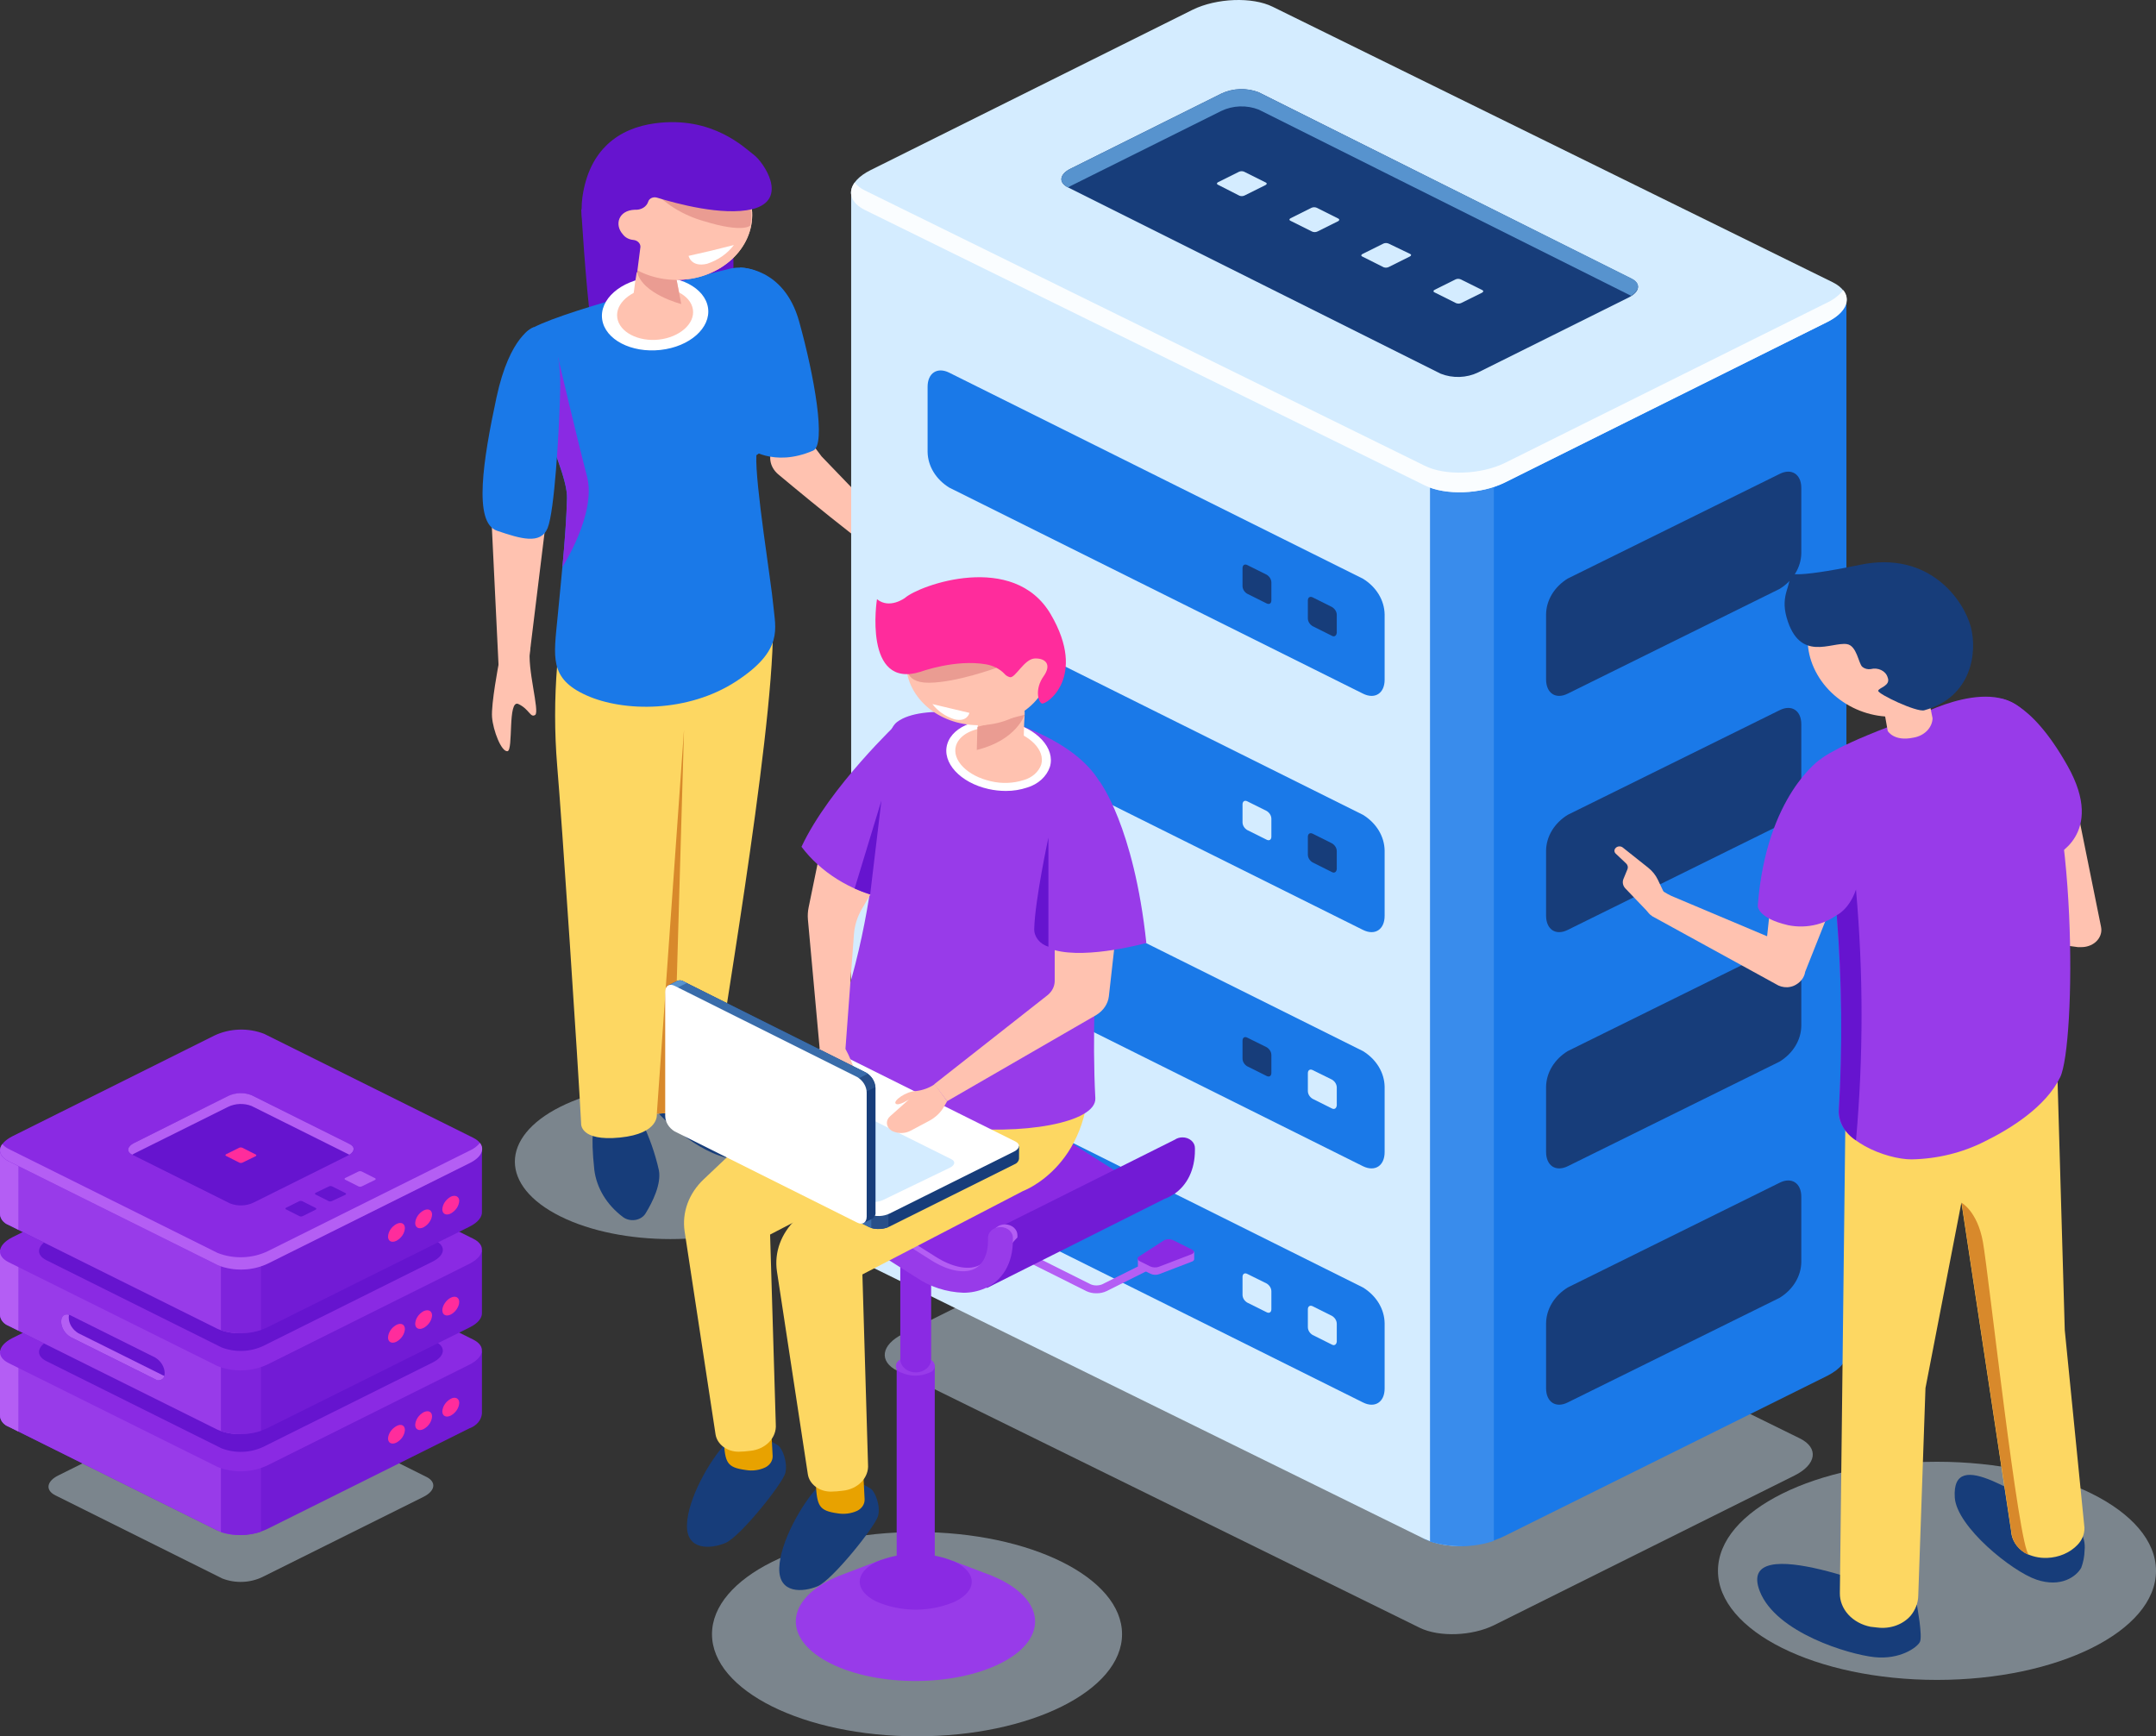 <svg width="262" height="211" viewBox="0 0 262 211" fill="none" xmlns="http://www.w3.org/2000/svg">
<rect x="0" y="0" width="262" height="211" fill="#333333" stroke="none"/>
<path opacity="0.5" d="M94.844 147.822C87.458 151.492 75.493 151.492 68.107 147.822C60.721 144.153 60.721 138.189 68.107 134.491C75.493 130.793 87.458 130.814 94.844 134.491C102.23 138.167 102.221 144.146 94.844 147.822Z" fill="#C4D9E8"/>
<path opacity="0.5" d="M235.385 204.145C250.084 204.145 262 198.211 262 190.89C262 183.57 250.084 177.636 235.385 177.636C220.686 177.636 208.77 183.57 208.77 190.89C208.77 198.211 220.686 204.145 235.385 204.145Z" fill="#C4D9E8"/>
<path d="M70.637 25.439C70.637 25.439 71.125 34.209 71.897 40.103C72.67 45.997 89.126 35.571 89.126 35.571V28.863L70.637 25.439Z" fill="#6614CF"/>
<path d="M79.397 134.533C79.641 135.066 83.903 139.543 88.166 140.665C89.423 141.047 90.757 141.205 92.086 141.128C92.282 141.109 92.47 141.051 92.636 140.959C92.802 140.867 92.941 140.743 93.042 140.597C93.144 140.452 93.205 140.288 93.221 140.118C93.237 139.949 93.208 139.778 93.136 139.62C91.672 136.229 88.738 133.462 84.953 131.902C77.73 128.779 79.397 134.533 79.397 134.533Z" fill="#173D7A"/>
<path d="M77.974 136.252C78.91 138.174 79.614 140.175 80.072 142.223C80.373 143.879 79.324 146.033 78.445 147.464C78.318 147.67 78.137 147.848 77.918 147.985C77.699 148.121 77.446 148.213 77.18 148.253C76.913 148.293 76.639 148.28 76.379 148.215C76.12 148.15 75.88 148.035 75.68 147.878C73.74 146.417 72.507 144.382 72.223 142.174C71.727 137.585 72.223 136.785 72.223 136.785L77.974 136.252Z" fill="#173D7A"/>
<path d="M67.708 80.863C67.376 84.916 67.376 88.984 67.708 93.037C68.261 99.429 70.254 129.341 70.62 136.54C70.62 136.54 70.441 138.722 75.33 138.238C80.219 137.753 79.82 135.34 79.82 135.34C79.82 135.34 86.685 135.263 86.905 131.768C87.124 128.274 93.933 90.09 93.933 76.337L67.708 80.863Z" fill="#FDD762"/>
<path d="M96.471 50.965L99.838 55.463L111.438 67.51C111.289 67.856 111.043 68.166 110.722 68.41C110.402 68.655 110.016 68.828 109.599 68.913C108.477 69.138 98.757 61.139 94.551 57.624C94.024 57.17 93.692 56.575 93.613 55.937C93.533 55.298 93.709 54.655 94.112 54.115L96.471 50.965Z" fill="#FFC2B0"/>
<path d="M89.915 32.518C89.915 32.518 95.259 32.399 97.113 39.065C98.968 45.73 100.432 54.066 98.813 54.761C93.933 56.866 90.882 54.403 90.882 54.403L89.915 32.518Z" fill="#1A79E8"/>
<path d="M91.509 32.806C90.595 32.48 89.58 32.43 88.629 32.666C84.074 33.795 66.96 38.125 64.137 40.209C60.884 42.608 69.018 56.115 68.904 60.557C68.79 64.998 68.213 70.204 67.757 75.011C67.302 79.817 66.7 82.448 71.255 84.497C75.81 86.546 83.611 86.602 89.443 82.806C95.275 79.01 94.217 76.351 93.973 73.566C93.729 70.78 91.745 58.746 91.915 55.322C93.35 54.34 94.563 53.139 95.494 51.779C97.016 49.534 94.331 45.422 93.209 42.742C92.086 40.061 93.843 37.009 93.493 34.82C93.418 34.356 93.191 33.921 92.84 33.565C92.488 33.208 92.027 32.945 91.509 32.806Z" fill="#1A79E8"/>
<path d="M80.264 42.526C83.815 42.133 86.401 39.843 86.04 37.41C85.679 34.977 82.507 33.322 78.956 33.715C75.404 34.107 72.818 36.398 73.179 38.831C73.541 41.264 76.713 42.918 80.264 42.526Z" fill="white"/>
<path d="M84.204 37.612C84.465 39.345 82.578 40.987 80.072 41.268C77.567 41.549 75.273 40.363 75.013 38.623C74.752 36.883 76.64 35.248 79.145 34.974C81.65 34.7 83.944 35.872 84.204 37.612Z" fill="#FFC2B0"/>
<path d="M81.683 31.901C81.683 31.901 78.592 29.712 77.982 30.82C77.372 31.929 76.876 36.693 76.876 36.693L83.017 38.096L82.082 33.269C82.082 33.269 83.31 32.392 81.683 31.901Z" fill="#FFC2B0"/>
<path d="M82.607 34.007C87.665 33.832 91.602 30.154 91.399 25.79C91.197 21.427 86.932 18.031 81.874 18.206C76.816 18.38 72.879 22.059 73.081 26.422C73.284 30.786 77.548 34.181 82.607 34.007Z" fill="#FFC2B0"/>
<path d="M77.559 32.203C77.502 32.448 77.453 32.715 77.404 32.988C78.014 35.739 82.789 36.946 82.789 36.946L82.081 33.29C82.081 33.29 82.659 32.869 82.496 32.441C80.609 31.929 78.234 31.48 77.559 32.203Z" fill="#EA9C92"/>
<path d="M82.607 34.007C87.665 33.832 91.602 30.154 91.399 25.79C91.197 21.427 86.932 18.031 81.874 18.206C76.816 18.38 72.879 22.059 73.081 26.422C73.284 30.786 77.548 34.181 82.607 34.007Z" fill="#FFC2B0"/>
<path d="M59.558 59.666L60.583 80.814L64.162 81.136L66.496 62.1L59.558 59.666Z" fill="#FFC2B0"/>
<path d="M71.336 57.897C70.149 53.386 67.806 43.408 67.806 43.408L66.806 53.316C67.961 56.263 68.953 58.929 68.904 60.529C68.839 63.125 68.611 65.995 68.343 68.899C68.343 68.899 72.516 62.437 71.336 57.897Z" fill="#8A2AE3"/>
<path d="M64.821 39.773C64.821 39.773 61.958 40.721 60.331 48.313C58.704 55.905 57.5 63.511 60.388 64.493C63.275 65.475 65.699 66.212 66.545 64.177C67.391 62.142 67.928 52.361 68.034 48.839C68.139 45.317 68.327 40.468 64.821 39.773Z" fill="#1A79E8"/>
<path d="M110.543 66.647C111.552 66.994 112.464 67.523 113.219 68.198C113.898 68.851 114.508 69.555 115.041 70.303C115.935 71.454 116.668 73.937 116.147 74.246C115.626 74.555 112.487 70.085 111.982 71.124C111.478 72.162 111.982 73.123 111.348 73.138C110.713 73.151 108.46 68.654 106.703 67.251C104.946 65.847 110.543 66.647 110.543 66.647Z" fill="#FFC2B0"/>
<path d="M79.82 135.333C80.478 135.316 81.133 135.258 81.78 135.157L83.123 88.672L79.82 135.333Z" fill="#D8892B"/>
<path d="M60.607 80.638C60.607 80.638 59.664 85.55 59.794 87.157C59.924 88.763 60.916 91.367 61.665 91.289C62.413 91.212 61.665 84.932 62.999 85.557C64.333 86.181 64.438 87.262 65.032 86.883C65.626 86.504 63.999 81.115 64.43 78.779C64.861 76.442 60.607 80.638 60.607 80.638Z" fill="#FFC2B0"/>
<path d="M85.644 26.905C90.24 28.308 91.135 27.452 91.175 27.41C91.223 27.178 91.256 26.944 91.273 26.709C91.327 25.858 91.223 25.005 90.964 24.183L79.039 22.779C80.672 24.729 82.987 26.176 85.644 26.905Z" fill="#EA9C92"/>
<path d="M91.598 18.808C90.517 18.008 86.612 14.05 79.609 14.984C75.233 15.566 71.58 18.141 70.767 24.014C70.527 25.963 70.781 27.933 71.513 29.788C72.245 31.643 73.436 33.339 75.005 34.757C75.168 34.686 75.347 34.623 75.501 34.539C77.25 33.543 77.445 32.995 77.445 32.988L77.827 29.992C77.829 29.785 77.74 29.584 77.579 29.43C77.418 29.275 77.197 29.178 76.957 29.157C76.695 29.133 76.442 29.058 76.219 28.936C75.996 28.814 75.809 28.65 75.672 28.456C74.663 27.326 75.127 25.558 77.144 25.488C77.506 25.516 77.868 25.433 78.166 25.253C78.464 25.074 78.678 24.808 78.771 24.505C78.799 24.41 78.85 24.32 78.921 24.243C78.992 24.166 79.081 24.102 79.182 24.056C79.284 24.011 79.395 23.984 79.509 23.978C79.623 23.972 79.738 23.987 79.845 24.021C82.138 24.723 87.775 26.273 91.403 25.424C95.983 24.281 92.729 19.636 91.598 18.808Z" fill="#6614CF"/>
<path d="M86.384 30.476L89.183 29.775C88.406 30.814 87.267 31.613 85.929 32.055C83.977 32.518 83.676 31.094 83.676 31.094L86.384 30.476Z" fill="white"/>
<path opacity="0.5" d="M172.525 197.809L109.079 166.606C106.76 165.448 107.053 163.434 109.729 162.101L146.227 143.921C148.911 142.588 152.962 142.441 155.28 143.598L218.727 174.801C221.045 175.952 220.752 177.973 218.076 179.306L181.578 197.486C178.894 198.819 174.884 198.966 172.525 197.809Z" fill="#C4D9E8"/>
<path d="M224.38 164.297V36.546L165.505 23.214L154.662 17.819C152.173 16.576 147.83 16.731 144.95 18.162L134.831 23.2H103.434L112.731 146.524C112.72 146.994 112.868 147.457 113.157 147.856C113.446 148.255 113.863 148.572 114.358 148.77L173.11 187.017C175.599 188.252 179.951 188.098 182.823 186.666L222.062 167.188C223.688 166.36 224.502 165.294 224.38 164.297Z" fill="#1A79E8"/>
<path d="M150.156 17.019C148.332 17.054 146.546 17.47 144.95 18.232L134.831 23.27H103.434V151.317C103.426 151.791 103.58 152.256 103.877 152.655C104.173 153.054 104.599 153.37 105.101 153.562L173.151 187.038C174.542 187.652 176.097 187.938 177.657 187.866L178.357 58.971L150.156 17.019Z" fill="#D4ECFF"/>
<path d="M173.777 187.333C176.29 188.118 179.047 188.09 181.537 187.256V57.448H173.777V187.333Z" fill="#398CEC"/>
<path d="M173.151 58.985L105.101 25.509C102.612 24.273 102.921 22.105 105.792 20.674L144.95 1.175C147.83 -0.228 152.173 -0.411 154.662 0.824L222.712 34.3C225.201 35.542 224.892 37.703 222.021 39.135L182.863 58.634C179.992 60.065 175.64 60.22 173.151 58.985Z" fill="#D4ECFF"/>
<path d="M222.061 36.763L182.863 56.263C179.992 57.666 175.64 57.848 173.151 56.606L105.101 23.144C104.608 22.911 104.182 22.585 103.856 22.19C103.002 23.376 103.393 24.667 105.101 25.516L173.151 58.992C175.64 60.227 179.992 60.072 182.863 58.641L222.061 39.135C224.29 38.026 224.973 36.469 223.997 35.248C223.503 35.88 222.839 36.4 222.061 36.763Z" fill="#FAFDFF"/>
<path d="M175.079 45.415L129.772 22.765C128.6 22.183 128.747 21.165 130.097 20.499L148.415 11.377C149.106 11.047 149.877 10.861 150.666 10.833C151.456 10.805 152.242 10.936 152.962 11.216L198.269 33.873C199.432 34.455 199.286 35.465 197.944 36.139L179.618 45.261C178.928 45.592 178.158 45.779 177.37 45.806C176.581 45.833 175.796 45.699 175.079 45.415Z" fill="#173D7A"/>
<path d="M150.62 23.783L147.992 22.442C147.83 22.365 147.854 22.225 148.033 22.134L150.571 20.871C150.668 20.828 150.775 20.805 150.884 20.805C150.993 20.805 151.1 20.828 151.197 20.871L153.824 22.183C153.987 22.26 153.963 22.4 153.784 22.491L151.246 23.755C151.152 23.802 151.046 23.829 150.937 23.834C150.828 23.839 150.719 23.821 150.62 23.783Z" fill="#D4ECFF"/>
<path d="M159.429 28.133L156.801 26.821C156.639 26.744 156.663 26.603 156.85 26.512L159.38 25.249C159.478 25.206 159.587 25.183 159.697 25.183C159.807 25.183 159.916 25.206 160.014 25.249L162.633 26.561C162.796 26.638 162.78 26.779 162.633 26.87L160.096 28.133C159.994 28.182 159.879 28.208 159.762 28.208C159.645 28.208 159.531 28.182 159.429 28.133Z" fill="#D4ECFF"/>
<path d="M168.157 32.483L165.538 31.171C165.375 31.094 165.391 30.954 165.578 30.862L168.116 29.599C168.213 29.556 168.32 29.534 168.429 29.534C168.538 29.534 168.646 29.556 168.743 29.599L171.37 30.862C171.533 30.939 171.508 31.08 171.321 31.171L168.791 32.434C168.698 32.485 168.591 32.516 168.481 32.525C168.371 32.533 168.26 32.519 168.157 32.483Z" fill="#D4ECFF"/>
<path d="M176.934 36.834L174.306 35.521C174.144 35.444 174.168 35.304 174.347 35.213L176.885 33.95C176.982 33.907 177.089 33.884 177.198 33.884C177.307 33.884 177.414 33.907 177.511 33.95L180.138 35.255C180.301 35.332 180.277 35.472 180.098 35.571L177.56 36.827C177.464 36.871 177.357 36.894 177.248 36.896C177.139 36.897 177.031 36.876 176.934 36.834Z" fill="#D4ECFF"/>
<path d="M129.772 22.765H129.82L130.097 22.604L148.415 13.482C149.105 13.149 149.876 12.961 150.666 12.933C151.456 12.905 152.243 13.038 152.962 13.321L198.22 35.949C199.294 35.248 199.343 34.385 198.269 33.844L152.962 11.216C152.242 10.936 151.456 10.805 150.666 10.833C149.877 10.861 149.106 11.047 148.415 11.377L130.097 20.499C128.747 21.165 128.6 22.183 129.772 22.765Z" fill="#5793CE"/>
<path d="M165.635 84.294L115.35 59.252C114.55 58.757 113.896 58.108 113.44 57.356C112.984 56.605 112.738 55.771 112.723 54.922V47.001C112.723 45.331 113.902 44.566 115.35 45.288L165.635 70.331C166.435 70.825 167.089 71.474 167.545 72.226C168.001 72.978 168.247 73.812 168.262 74.66V82.603C168.262 84.252 167.083 85.017 165.635 84.294Z" fill="#1A79E8"/>
<path d="M161.869 77.27L159.51 76.091C159.335 75.985 159.191 75.845 159.091 75.681C158.99 75.518 158.936 75.336 158.933 75.151V72.962C158.933 72.604 159.193 72.436 159.51 72.59L161.869 73.769C162.044 73.876 162.187 74.016 162.288 74.18C162.388 74.343 162.442 74.524 162.447 74.709V76.891C162.406 77.263 162.146 77.425 161.869 77.27Z" fill="#173D7A"/>
<path d="M153.93 73.334L151.563 72.155C151.389 72.049 151.246 71.908 151.147 71.744C151.048 71.581 150.995 71.399 150.994 71.215V69.04C150.994 68.675 151.246 68.507 151.563 68.661L153.93 69.84C154.104 69.948 154.246 70.09 154.345 70.255C154.444 70.419 154.497 70.602 154.499 70.787V72.962C154.499 73.327 154.247 73.488 153.93 73.334Z" fill="#173D7A"/>
<path d="M165.635 113.006L115.35 87.964C114.55 87.469 113.896 86.82 113.44 86.068C112.984 85.316 112.738 84.483 112.723 83.634V75.692C112.723 74.022 113.902 73.257 115.35 73.979L165.635 99.022C166.435 99.516 167.089 100.165 167.545 100.917C168.001 101.669 168.247 102.502 168.262 103.351V111.294C168.262 112.957 167.083 113.729 165.635 113.006Z" fill="#1A79E8"/>
<path d="M161.869 105.982L159.51 104.803C159.335 104.697 159.191 104.557 159.091 104.393C158.99 104.23 158.936 104.048 158.933 103.863V101.688C158.933 101.323 159.193 101.155 159.51 101.309L161.869 102.488C162.044 102.595 162.187 102.735 162.288 102.899C162.388 103.062 162.442 103.243 162.447 103.428V105.61C162.406 105.975 162.146 106.137 161.869 105.982Z" fill="#173D7A"/>
<path d="M153.93 102.046L151.563 100.867C151.389 100.761 151.246 100.62 151.147 100.456C151.048 100.293 150.995 100.111 150.994 99.927V97.752C150.994 97.387 151.246 97.219 151.563 97.373L153.93 98.552C154.104 98.66 154.246 98.802 154.345 98.967C154.444 99.131 154.497 99.314 154.499 99.499V101.674C154.499 102.039 154.247 102.207 153.93 102.046Z" fill="#D4ECFF"/>
<path d="M165.635 141.725L115.35 116.676C114.55 116.181 113.896 115.532 113.44 114.78C112.984 114.028 112.738 113.195 112.723 112.346V104.403C112.723 102.734 113.902 101.969 115.35 102.691L165.635 127.734C166.435 128.228 167.089 128.877 167.545 129.629C168.001 130.381 168.247 131.214 168.262 132.063V140.006C168.262 141.676 167.083 142.427 165.635 141.725Z" fill="#1A79E8"/>
<path d="M161.869 134.708L159.51 133.529C159.335 133.423 159.191 133.283 159.091 133.119C158.99 132.956 158.936 132.774 158.933 132.589V130.414C158.933 130.049 159.193 129.881 159.51 130.035L161.869 131.2C162.043 131.307 162.186 131.448 162.286 131.611C162.386 131.775 162.441 131.956 162.447 132.14V134.322C162.406 134.708 162.146 134.849 161.869 134.708Z" fill="#D4ECFF"/>
<path d="M153.93 130.758L151.563 129.579C151.389 129.472 151.246 129.332 151.147 129.168C151.048 129.005 150.995 128.823 150.994 128.639V126.464C150.994 126.099 151.246 125.93 151.563 126.092L153.93 127.264C154.104 127.372 154.246 127.514 154.345 127.679C154.444 127.843 154.497 128.026 154.499 128.211V130.386C154.499 130.751 154.247 130.919 153.93 130.758Z" fill="#173D7A"/>
<path d="M165.635 170.43L115.35 145.388C114.55 144.893 113.896 144.244 113.44 143.492C112.984 142.74 112.738 141.907 112.723 141.058V133.116C112.723 131.446 113.902 130.681 115.35 131.403L165.635 156.46C166.435 156.954 167.089 157.603 167.545 158.355C168.001 159.107 168.247 159.941 168.262 160.789V168.732C168.262 170.388 167.083 171.153 165.635 170.43Z" fill="#1A79E8"/>
<path d="M161.869 163.406L159.51 162.227C159.335 162.121 159.191 161.981 159.091 161.817C158.99 161.654 158.936 161.472 158.933 161.287V159.112C158.933 158.747 159.193 158.579 159.51 158.733L161.869 159.912C162.044 160.02 162.188 160.162 162.288 160.327C162.388 160.491 162.442 160.673 162.447 160.859V163.034C162.406 163.399 162.146 163.561 161.869 163.406Z" fill="#D4ECFF"/>
<path d="M153.93 159.47L151.563 158.291C151.389 158.185 151.246 158.044 151.147 157.88C151.048 157.717 150.995 157.535 150.994 157.351V155.176C150.994 154.811 151.246 154.643 151.563 154.804L153.93 155.976C154.104 156.084 154.246 156.226 154.345 156.391C154.444 156.555 154.497 156.738 154.499 156.923V159.098C154.499 159.463 154.247 159.631 153.93 159.47Z" fill="#D4ECFF"/>
<path d="M190.509 84.294L216.27 71.559C217.069 71.064 217.724 70.415 218.18 69.663C218.636 68.912 218.882 68.078 218.897 67.23V59.301C218.897 57.631 217.718 56.866 216.27 57.589L190.509 70.31C189.71 70.804 189.055 71.453 188.599 72.205C188.143 72.957 187.897 73.79 187.882 74.639V82.582C187.898 84.252 189.061 85.017 190.509 84.294Z" fill="#173D7A"/>
<path d="M190.509 113.006L216.27 100.285C217.069 99.79 217.724 99.141 218.18 98.389C218.636 97.638 218.882 96.804 218.897 95.956V88.013C218.897 86.343 217.718 85.578 216.27 86.301L190.509 99.022C189.71 99.516 189.055 100.165 188.599 100.917C188.143 101.669 187.897 102.503 187.882 103.351V111.294C187.898 112.957 189.061 113.729 190.509 113.006Z" fill="#173D7A"/>
<path d="M190.509 141.725L216.27 129.004C217.069 128.509 217.724 127.86 218.18 127.108C218.636 126.357 218.882 125.523 218.897 124.675V116.725C218.897 115.055 217.718 114.29 216.27 115.013L190.509 127.734C189.71 128.228 189.055 128.877 188.599 129.629C188.143 130.381 187.897 131.215 187.882 132.063V140.006C187.898 141.676 189.061 142.427 190.509 141.725Z" fill="#173D7A"/>
<path d="M190.509 170.43L216.27 157.709C217.069 157.214 217.724 156.565 218.18 155.813C218.636 155.062 218.882 154.228 218.897 153.38V145.437C218.897 143.767 217.718 143.002 216.27 143.725L190.509 156.46C189.71 156.954 189.055 157.603 188.599 158.355C188.143 159.107 187.897 159.941 187.882 160.789V168.732C187.898 170.388 189.061 171.153 190.509 170.43Z" fill="#173D7A"/>
<path opacity="0.5" d="M27.022 191.824L6.735 181.72C5.491 181.102 5.645 180.015 7.085 179.299L26.672 169.546C27.412 169.188 28.24 168.986 29.088 168.956C29.936 168.925 30.78 169.067 31.552 169.37L51.814 179.474C53.059 180.092 52.904 181.179 51.473 181.895L31.878 191.648C31.14 192.002 30.317 192.202 29.474 192.233C28.631 192.263 27.791 192.123 27.022 191.824Z" fill="#C4D9E8"/>
<path d="M58.566 171.777V164.22H38.914L32.114 160.838C31.151 160.462 30.101 160.286 29.046 160.324C27.99 160.362 26.96 160.612 26.037 161.056L19.693 164.213H8.16214e-05V171.966C-0.003 172.262 0.094 172.553 0.278 172.802C0.463 173.051 0.728 173.248 1.041 173.37L26.444 186C27.407 186.377 28.459 186.554 29.516 186.516C30.573 186.479 31.605 186.227 32.528 185.782L57.061 173.566C57.479 173.418 57.842 173.172 58.108 172.856C58.373 172.54 58.532 172.166 58.566 171.777Z" fill="#721BD5"/>
<path d="M29.283 160.305C28.145 160.319 27.028 160.571 26.029 161.042L19.685 164.199H8.16214e-05V171.967C-0.003 172.262 0.094 172.553 0.278 172.802C0.463 173.051 0.728 173.248 1.041 173.37L26.444 186C27.314 186.388 28.289 186.567 29.267 186.519L29.283 160.305Z" fill="#983BE9"/>
<path d="M2.237 164.178H8.16214e-05V171.967C-0.003 172.262 0.094 172.553 0.278 172.802C0.463 173.051 0.728 173.249 1.041 173.37L2.229 173.959L2.237 164.178Z" fill="#B45EF4"/>
<path d="M26.843 186.189C28.422 186.685 30.157 186.668 31.723 186.14V177.313H26.843V186.189Z" fill="#7E23DC"/>
<path d="M26.452 178.274L1.05 165.645C-0.504 164.866 -0.309 163.54 1.489 162.613L26.029 150.376C27.827 149.485 30.552 149.387 32.106 150.159L57.508 162.789C59.07 163.568 58.875 164.894 57.077 165.82L32.537 178.057C31.613 178.502 30.581 178.753 29.525 178.791C28.468 178.829 27.415 178.652 26.452 178.274Z" fill="#8A2AE3"/>
<path d="M26.916 176.001L5.621 165.399C4.319 164.746 4.482 163.61 5.987 162.859L26.542 152.622C27.317 152.251 28.181 152.042 29.067 152.01C29.952 151.978 30.834 152.125 31.642 152.439L52.929 163.041C54.238 163.694 54.075 164.831 52.563 165.581L32.008 175.819C31.234 176.188 30.37 176.397 29.487 176.429C28.603 176.46 27.723 176.314 26.916 176.001Z" fill="#6614CF"/>
<path d="M49.203 173.777C49.185 174.083 49.082 174.382 48.904 174.648C48.726 174.914 48.477 175.139 48.178 175.306C47.609 175.587 47.154 175.363 47.154 174.794C47.178 174.494 47.284 174.202 47.462 173.943C47.64 173.683 47.885 173.463 48.178 173.3C48.748 172.984 49.203 173.208 49.203 173.777Z" fill="#FF2C9C"/>
<path d="M52.506 172.128C52.487 172.435 52.384 172.735 52.206 173.002C52.028 173.269 51.779 173.496 51.481 173.665C50.912 173.945 50.456 173.714 50.456 173.152C50.476 172.845 50.579 172.546 50.757 172.279C50.935 172.012 51.183 171.785 51.481 171.616C52.059 171.335 52.506 171.567 52.506 172.128Z" fill="#FF2C9C"/>
<path d="M55.808 170.493C55.788 170.799 55.684 171.097 55.507 171.363C55.329 171.628 55.081 171.854 54.783 172.023C54.214 172.31 53.751 172.079 53.751 171.517C53.77 171.209 53.874 170.909 54.053 170.642C54.233 170.375 54.483 170.149 54.783 169.981C55.312 169.693 55.808 169.925 55.808 170.493Z" fill="#FF2C9C"/>
<path d="M58.566 159.519V151.955H38.897L32.097 148.573C30.544 147.794 27.819 147.871 26.021 148.791L19.677 151.941H3.88658e-05V159.716C-0.002 160.011 0.095 160.301 0.28 160.55C0.464 160.799 0.729 160.997 1.041 161.119L26.444 173.749C27.408 174.125 28.46 174.301 29.516 174.263C30.573 174.225 31.604 173.975 32.528 173.531L57.061 161.315C58.102 160.81 58.606 160.144 58.566 159.519Z" fill="#721BD5"/>
<path d="M29.283 148.04C28.144 148.056 27.027 148.311 26.029 148.784L19.685 151.934H3.88658e-05V159.708C-0.002 160.004 0.095 160.294 0.28 160.543C0.464 160.792 0.729 160.99 1.041 161.112L26.444 173.742C27.315 174.127 28.289 174.306 29.267 174.261L29.283 148.04Z" fill="#983BE9"/>
<path d="M2.237 151.927H3.88658e-05V159.701C-0.002 159.997 0.095 160.287 0.28 160.536C0.464 160.785 0.729 160.983 1.041 161.105L2.229 161.694L2.237 151.927Z" fill="#B45EF4"/>
<path d="M26.843 173.924C28.422 174.42 30.157 174.403 31.723 173.875V165.048H26.843V173.924Z" fill="#7E23DC"/>
<path d="M26.452 166.016L1.05 153.387C-0.504 152.615 -0.309 151.282 1.489 150.362L26.029 138.118C27.827 137.22 30.552 137.122 32.106 137.901L57.508 150.531C59.07 151.303 58.875 152.636 57.077 153.562L32.537 165.799C31.612 166.241 30.581 166.49 29.524 166.528C28.468 166.566 27.416 166.391 26.452 166.016Z" fill="#8A2AE3"/>
<path d="M26.916 163.736L5.621 153.134C4.319 152.481 4.482 151.345 5.987 150.594L26.542 140.357C27.317 139.986 28.181 139.776 29.067 139.745C29.952 139.713 30.834 139.86 31.642 140.174L52.929 150.776C54.238 151.429 54.075 152.566 52.563 153.316L32.008 163.554C31.234 163.923 30.37 164.132 29.487 164.164C28.603 164.195 27.723 164.049 26.916 163.736Z" fill="#6614CF"/>
<path d="M49.203 161.512C49.184 161.819 49.08 162.118 48.902 162.385C48.724 162.652 48.477 162.879 48.178 163.048C47.609 163.329 47.154 163.098 47.154 162.536C47.172 162.228 47.274 161.929 47.452 161.662C47.63 161.395 47.879 161.168 48.178 161C48.748 160.719 49.203 160.95 49.203 161.512Z" fill="#FF2C9C"/>
<path d="M52.506 159.87C52.48 160.171 52.375 160.464 52.197 160.724C52.019 160.984 51.774 161.206 51.481 161.371C50.912 161.652 50.456 161.428 50.456 160.859C50.475 160.552 50.577 160.254 50.755 159.988C50.934 159.722 51.182 159.497 51.481 159.33C52.059 159.077 52.506 159.301 52.506 159.87Z" fill="#FF2C9C"/>
<path d="M55.505 159.083C55.904 158.485 55.904 157.839 55.503 157.64C55.102 157.44 54.453 157.763 54.053 158.36C53.654 158.957 53.654 159.603 54.055 159.803C54.456 160.003 55.105 159.68 55.505 159.083Z" fill="#FF2C9C"/>
<path d="M58.566 147.254V139.697H38.914L32.114 136.315C30.56 135.536 27.835 135.613 26.037 136.533L19.693 139.69H8.16214e-05V147.464C-0.003 147.76 0.094 148.051 0.278 148.3C0.463 148.549 0.728 148.746 1.041 148.868L26.444 161.498C27.407 161.875 28.459 162.052 29.516 162.014C30.573 161.977 31.605 161.725 32.528 161.28L57.061 149.064C58.102 148.545 58.606 147.878 58.566 147.254Z" fill="#721BD5"/>
<path d="M29.283 135.782C28.145 135.795 27.028 136.048 26.029 136.519L19.685 139.676H8.16214e-05V147.45C-0.003 147.746 0.094 148.037 0.278 148.286C0.463 148.535 0.728 148.732 1.041 148.854L26.444 161.484C27.315 161.869 28.289 162.048 29.267 162.003L29.283 135.782Z" fill="#983BE9"/>
<path d="M2.237 139.669H8.16214e-05V147.443C-0.003 147.739 0.094 148.03 0.278 148.279C0.463 148.528 0.728 148.725 1.041 148.847L2.229 149.436L2.237 139.669Z" fill="#B45EF4"/>
<path d="M26.843 161.666C28.422 162.162 30.157 162.145 31.723 161.617V152.79H26.843V161.666Z" fill="#7E23DC"/>
<path d="M26.452 153.751L1.05 141.121C-0.504 140.343 -0.309 139.016 1.489 138.09L26.029 125.853C26.952 125.41 27.982 125.16 29.038 125.122C30.093 125.084 31.143 125.26 32.106 125.636L57.508 138.266C59.07 139.045 58.875 140.371 57.077 141.297L32.537 153.534C31.613 153.979 30.581 154.23 29.525 154.268C28.468 154.306 27.415 154.129 26.452 153.751Z" fill="#8A2AE3"/>
<path d="M57.069 139.83L32.537 152.046C31.613 152.491 30.582 152.743 29.525 152.78C28.468 152.818 27.416 152.641 26.453 152.264L1.05 139.62C0.746 139.471 0.482 139.268 0.277 139.024C-0.26 139.767 -0.016 140.574 1.09 141.128L26.493 153.758C27.456 154.136 28.509 154.313 29.566 154.275C30.622 154.237 31.654 153.986 32.578 153.541L57.11 141.325C58.509 140.623 58.932 139.655 58.322 138.89C58 139.287 57.57 139.61 57.069 139.83Z" fill="#B45EF4"/>
<path d="M49.203 149.247C49.185 149.554 49.083 149.854 48.905 150.121C48.727 150.388 48.478 150.615 48.178 150.783C47.609 151.064 47.154 150.839 47.154 150.271C47.172 149.964 47.275 149.666 47.453 149.4C47.631 149.134 47.88 148.909 48.178 148.742C48.748 148.454 49.203 148.685 49.203 149.247Z" fill="#FF2C9C"/>
<path d="M52.506 147.605C52.485 147.912 52.382 148.211 52.204 148.478C52.026 148.744 51.779 148.972 51.481 149.141C50.912 149.422 50.456 149.191 50.456 148.629C50.475 148.322 50.577 148.022 50.755 147.755C50.933 147.488 51.182 147.261 51.481 147.093C52.059 146.812 52.506 147.043 52.506 147.605Z" fill="#FF2C9C"/>
<path d="M55.808 145.935C55.788 146.241 55.684 146.539 55.507 146.805C55.329 147.07 55.081 147.296 54.783 147.464C54.214 147.752 53.751 147.521 53.751 146.959C53.77 146.651 53.874 146.351 54.053 146.084C54.233 145.817 54.483 145.59 54.783 145.423C55.312 145.17 55.808 145.395 55.808 145.935Z" fill="#FF2C9C"/>
<path d="M27.957 146.244L16.073 140.322C15.341 139.964 15.431 139.325 16.277 138.918L27.754 133.207C28.186 132.998 28.668 132.879 29.163 132.861C29.657 132.843 30.15 132.925 30.601 133.101L42.485 139.023C43.217 139.388 43.127 140.02 42.281 140.427L30.804 146.145C30.371 146.352 29.888 146.468 29.394 146.485C28.9 146.502 28.408 146.419 27.957 146.244Z" fill="#6614CF"/>
<path d="M29.096 141.29L27.469 140.469C27.363 140.42 27.379 140.329 27.469 140.272L29.055 139.48C29.117 139.454 29.185 139.44 29.254 139.44C29.323 139.44 29.392 139.454 29.454 139.48L31.08 140.301C31.178 140.35 31.17 140.441 31.08 140.497L29.454 141.29C29.397 141.312 29.336 141.323 29.275 141.323C29.213 141.323 29.152 141.312 29.096 141.29Z" fill="#FF2C9C"/>
<path d="M36.384 147.787L34.757 146.966C34.651 146.917 34.668 146.826 34.757 146.77L36.343 145.977C36.405 145.951 36.474 145.937 36.543 145.937C36.612 145.937 36.68 145.951 36.742 145.977L38.369 146.798C38.466 146.847 38.458 146.938 38.369 146.994L36.783 147.787C36.721 147.814 36.653 147.829 36.583 147.829C36.514 147.829 36.446 147.814 36.384 147.787Z" fill="#6614CF"/>
<path d="M39.971 145.977L38.344 145.156C38.247 145.107 38.255 145.023 38.344 144.96L39.971 144.174C40.031 144.145 40.098 144.13 40.166 144.13C40.235 144.13 40.302 144.145 40.362 144.174L41.988 144.988C42.086 145.044 42.07 145.128 41.988 145.184L40.37 145.935C40.312 145.968 40.245 145.989 40.176 145.996C40.107 146.003 40.037 145.997 39.971 145.977Z" fill="#6614CF"/>
<path d="M43.566 144.174L41.94 143.353C41.842 143.304 41.85 143.212 41.94 143.156L43.566 142.363C43.627 142.337 43.694 142.324 43.762 142.324C43.829 142.324 43.896 142.337 43.957 142.363L45.584 143.184C45.689 143.233 45.673 143.325 45.584 143.381L43.957 144.174C43.896 144.199 43.829 144.212 43.762 144.212C43.694 144.212 43.627 144.199 43.566 144.174Z" fill="#B45EF4"/>
<path d="M16.073 140.322L16.244 140.216L27.721 134.505C28.153 134.296 28.635 134.177 29.13 134.159C29.625 134.141 30.117 134.223 30.568 134.4L42.452 140.322C43.127 139.908 43.16 139.346 42.452 139.009L30.568 133.087C30.117 132.911 29.625 132.829 29.13 132.847C28.635 132.865 28.153 132.984 27.721 133.193L16.268 138.918C15.455 139.325 15.341 139.964 16.073 140.322Z" fill="#B45EF4"/>
<path d="M18.863 167.609L8.582 162.487C8.232 162.272 7.946 161.989 7.747 161.662C7.548 161.334 7.441 160.97 7.435 160.6C7.435 159.898 7.947 159.533 8.582 159.849L18.863 164.971C19.213 165.187 19.499 165.471 19.698 165.8C19.897 166.129 20.004 166.494 20.01 166.865C20.01 167.588 19.522 167.925 18.863 167.609Z" fill="#6614CF"/>
<path d="M19.782 167.125L9.501 162.003C9.151 161.787 8.865 161.502 8.666 161.173C8.467 160.844 8.36 160.48 8.354 160.108C8.354 159.998 8.367 159.887 8.395 159.779C7.85 159.61 7.435 159.94 7.435 160.6C7.441 160.97 7.548 161.334 7.747 161.661C7.946 161.989 8.232 162.272 8.582 162.487L18.863 167.609C18.961 167.674 19.077 167.715 19.199 167.727C19.321 167.74 19.445 167.724 19.558 167.681C19.67 167.638 19.767 167.569 19.838 167.482C19.909 167.396 19.952 167.294 19.961 167.188L19.782 167.125Z" fill="#B45EF4"/>
<path d="M250.531 184.154C251.446 184.532 252.205 185.143 252.704 185.905C253.203 186.667 253.418 187.542 253.321 188.413C253.305 189.128 253.168 189.838 252.914 190.518C252.337 191.557 250.474 192.981 247.464 191.957C244.455 190.932 237.801 185.537 237.549 182C237.118 175.405 245.821 182.421 250.531 184.154Z" fill="#173D7A"/>
<path d="M232.945 195.051C232.945 195.051 233.661 198.833 233.311 199.528C232.961 200.222 230.871 201.703 227.788 201.38C224.705 201.057 215.831 198.426 213.854 193.381C210.796 185.558 230.984 193.964 230.984 193.964L232.945 195.051Z" fill="#173D7A"/>
<path d="M224.274 134.505L223.583 193.592C223.568 194.54 223.931 195.464 224.61 196.21C225.289 196.955 226.245 197.478 227.316 197.689C227.577 197.725 227.853 197.76 228.13 197.781C228.897 197.881 229.681 197.798 230.397 197.542C231.114 197.286 231.736 196.867 232.197 196.328C232.767 195.628 233.085 194.798 233.108 193.943L233.986 168.683L238.354 146.131L244.39 186.049C244.417 186.563 244.578 187.066 244.859 187.52C245.141 187.974 245.536 188.368 246.017 188.673C246.835 189.132 247.799 189.357 248.774 189.319C249.476 189.293 250.165 189.142 250.795 188.873C251.425 188.605 251.984 188.226 252.434 187.761C253.013 187.175 253.323 186.426 253.305 185.656L250.913 161.638L250.027 131.004L224.274 134.505Z" fill="#FDD762"/>
<path d="M252.882 115.097C252.757 115.103 252.632 115.103 252.507 115.097L241.583 113.609C241.263 113.566 240.955 113.47 240.678 113.324C240.401 113.179 240.16 112.988 239.969 112.762C239.777 112.536 239.639 112.28 239.562 112.008C239.486 111.737 239.472 111.454 239.521 111.178C239.571 110.902 239.683 110.636 239.852 110.397C240.02 110.158 240.242 109.95 240.504 109.785C240.765 109.62 241.062 109.501 241.377 109.435C241.692 109.368 242.019 109.356 242.34 109.399L249.888 110.403L247.277 97.689C247.169 97.13 247.323 96.558 247.704 96.097C248.086 95.637 248.664 95.326 249.311 95.233C249.958 95.14 250.621 95.272 251.155 95.601C251.689 95.93 252.05 96.429 252.158 96.987L255.322 112.634C255.391 112.966 255.367 113.308 255.25 113.63C255.134 113.953 254.93 114.246 254.655 114.486C254.422 114.686 254.145 114.843 253.84 114.947C253.536 115.052 253.21 115.103 252.882 115.097Z" fill="#FFC2B0"/>
<path d="M242.893 84.89C242.893 84.89 246.553 84.708 251.263 93.086C255.973 101.464 249.522 104.102 249.522 104.102L242.893 84.89Z" fill="#983BE9"/>
<path d="M232.855 87.094C233.026 87.037 242.95 81.522 246.618 87.29C252.597 96.699 252.247 126.976 250.36 130.898C248.611 134.526 244.243 137.213 241.185 138.708C238.484 140.081 235.42 140.832 232.286 140.89C229.179 140.89 223.233 138.532 223.452 135.038C224.445 118.956 222.794 105.393 221.272 92.237C221.248 92.237 223.176 90.504 232.855 87.094Z" fill="#983BE9"/>
<path d="M217.181 119.973C217.463 119.96 217.74 119.898 217.994 119.791C218.366 119.625 218.685 119.384 218.925 119.088C219.164 118.793 219.317 118.451 219.369 118.093L224.087 106.228C224.298 105 221.817 100.222 220.548 100.018C219.28 99.815 216.075 101.983 215.871 103.211L214.741 113.778L203.093 108.866C201.889 108.319 200.888 107.203 200.173 108.235C199.827 108.734 199.701 109.324 199.817 109.897C199.934 110.471 200.285 110.988 200.807 111.357L215.814 119.595C216.206 119.852 216.689 119.986 217.181 119.973Z" fill="#FFC2B0"/>
<path d="M202.19 108.438L201.458 106.894C201.192 106.34 200.789 105.842 200.278 105.435L197.204 102.993C197.143 102.943 197.071 102.906 196.992 102.882C196.913 102.858 196.829 102.849 196.746 102.856C196.663 102.863 196.582 102.885 196.51 102.92C196.437 102.956 196.374 103.005 196.325 103.063C196.237 103.155 196.189 103.271 196.189 103.39C196.189 103.509 196.237 103.624 196.325 103.716L197.602 104.923C197.701 105.016 197.769 105.13 197.799 105.253C197.83 105.377 197.82 105.505 197.773 105.624L197.285 106.81C197.205 107.004 197.185 107.213 197.226 107.416C197.268 107.619 197.369 107.809 197.521 107.968L200.604 111.189L202.19 108.438Z" fill="#FFC2B0"/>
<path d="M221.248 92.237C221.248 92.237 214.627 96.643 213.61 110.052C213.61 110.052 213.464 111.539 217.295 112.431C218.443 112.666 219.644 112.636 220.775 112.344C221.905 112.052 222.927 111.509 223.737 110.768C224.994 107.72 225.423 104.465 224.991 101.252C224.56 98.04 223.279 94.955 221.248 92.237Z" fill="#983BE9"/>
<path d="M233.766 81.908L234.848 87.29C234.828 87.853 234.585 88.392 234.161 88.82C233.736 89.247 233.155 89.537 232.514 89.641C230.139 90.146 229.398 88.827 229.398 88.827L228.325 82.785L233.766 81.908Z" fill="#FFC2B0"/>
<path d="M233.482 86.351C237.946 84.425 239.533 79.358 237.026 75.032C234.519 70.707 228.868 68.76 224.404 70.685C219.94 72.61 218.353 77.678 220.86 82.004C223.366 86.329 229.018 88.276 233.482 86.351Z" fill="#FFC2B0"/>
<path d="M227.324 81.312C227.141 81.338 226.953 81.326 226.777 81.277C226.6 81.228 226.439 81.144 226.307 81.031C225.844 80.624 225.649 78.456 224.437 78.274C222.541 77.986 218.686 80.547 217.116 75.053C216.302 72.19 217.783 71.18 217.457 69.601C217.457 69.601 217.457 70.415 226.006 68.64C234.555 66.865 238.663 73.053 239.493 76.169C240.322 79.284 239.599 84.729 233.84 86.315C232.888 86.574 228.211 84.336 228.243 83.95C228.276 83.564 229.829 83.354 229.382 82.294C229.326 82.111 229.228 81.939 229.093 81.789C228.958 81.64 228.789 81.515 228.597 81.424C228.404 81.332 228.192 81.275 227.974 81.255C227.755 81.236 227.534 81.255 227.324 81.312Z" fill="#173D7A"/>
<path d="M238.378 146.166L244.414 186.084C244.442 186.598 244.602 187.101 244.883 187.555C245.165 188.009 245.56 188.403 246.041 188.708C246.208 188.802 246.382 188.886 246.561 188.961C245.301 188.147 241.64 154.643 240.965 150.917C240.29 147.191 238.378 146.166 238.378 146.166Z" fill="#D8892B"/>
<path d="M223.216 111.21V111.343C223.834 119.23 223.913 127.143 223.452 135.038C223.458 135.728 223.649 136.408 224.012 137.023C224.375 137.638 224.899 138.172 225.543 138.581C226.444 128.436 226.444 118.246 225.543 108.101C224.729 110.501 223.216 111.21 223.216 111.21Z" fill="#6614CF"/>
<path opacity="0.5" d="M111.438 211C125.198 211 136.352 205.443 136.352 198.588C136.352 191.732 125.198 186.175 111.438 186.175C97.677 186.175 86.523 191.732 86.523 198.588C86.523 205.443 97.677 211 111.438 211Z" fill="#C4D9E8"/>
<path d="M121.54 191.943C120.906 191.631 120.249 191.357 119.572 191.122L115.724 189.655L116.017 190.231C113.047 189.729 109.995 189.701 107.012 190.147L107.191 189.508L102.669 191.234C102.09 191.44 101.525 191.674 100.977 191.936C95.283 194.742 95.283 199.338 100.977 202.166C106.671 204.994 115.838 204.973 121.516 202.166C127.193 199.359 127.218 194.771 121.54 191.943Z" fill="#983BE9"/>
<path d="M116.09 194.609C114.601 195.266 112.952 195.608 111.279 195.608C109.606 195.608 107.957 195.266 106.468 194.609C103.808 193.29 103.808 191.143 106.468 189.817C107.959 189.166 109.607 188.827 111.279 188.827C112.95 188.827 114.599 189.166 116.09 189.817C118.758 191.143 118.758 193.29 116.09 194.609Z" fill="#8A2AE3"/>
<path d="M111.275 193.129C110.662 193.129 110.075 192.919 109.641 192.545C109.208 192.171 108.965 191.664 108.965 191.136V165.876H113.593V191.136C113.591 191.665 113.346 192.172 112.911 192.545C112.477 192.919 111.888 193.129 111.275 193.129Z" fill="#8A2AE3"/>
<path d="M112.902 166.823C112.386 167.052 111.814 167.171 111.234 167.171C110.654 167.171 110.083 167.052 109.567 166.823C109.365 166.765 109.189 166.653 109.065 166.504C108.94 166.355 108.874 166.176 108.874 165.992C108.874 165.808 108.94 165.629 109.065 165.48C109.189 165.331 109.365 165.219 109.567 165.16C110.084 164.935 110.655 164.818 111.234 164.818C111.813 164.818 112.385 164.935 112.902 165.16C113.104 165.219 113.279 165.331 113.404 165.48C113.528 165.629 113.595 165.808 113.595 165.992C113.595 166.176 113.528 166.355 113.404 166.504C113.279 166.653 113.104 166.765 112.902 166.823Z" fill="#983BE9"/>
<path d="M111.275 166.774C111.029 166.774 110.786 166.732 110.559 166.651C110.332 166.57 110.125 166.451 109.952 166.302C109.778 166.152 109.64 165.974 109.546 165.778C109.452 165.582 109.404 165.372 109.404 165.16V141.451H113.154V165.16C113.154 165.373 113.105 165.583 113.01 165.78C112.916 165.976 112.777 166.154 112.603 166.304C112.428 166.454 112.221 166.573 111.993 166.653C111.765 166.734 111.521 166.775 111.275 166.774Z" fill="#8A2AE3"/>
<path d="M138.28 153.871V152.951L139.801 152.762L141.501 151.66C141.67 151.574 141.861 151.525 142.057 151.519C142.254 151.513 142.448 151.55 142.624 151.625L143.877 152.257L145.121 152.095V153.036C145.107 153.1 145.074 153.16 145.023 153.21C144.973 153.259 144.909 153.296 144.836 153.316L140.867 154.839C140.702 154.898 140.524 154.925 140.346 154.919C140.168 154.913 139.993 154.874 139.834 154.804L138.508 154.151C138.446 154.125 138.393 154.086 138.354 154.037C138.316 153.987 138.293 153.93 138.288 153.871H138.28Z" fill="#B45EF4"/>
<path d="M138.402 152.699L141.46 150.72C141.632 150.637 141.825 150.594 142.022 150.594C142.218 150.594 142.411 150.637 142.583 150.72L144.86 151.857C145.186 152.018 145.153 152.278 144.795 152.418L140.826 153.941C140.661 154 140.483 154.027 140.305 154.021C140.127 154.015 139.952 153.976 139.793 153.906L138.467 153.246C138.19 153.071 138.158 152.853 138.402 152.699Z" fill="#8A2AE3"/>
<path d="M133.245 157.161C133.671 157.168 134.092 157.079 134.465 156.902L139.216 154.53C139.279 154.5 139.335 154.46 139.38 154.411C139.425 154.362 139.458 154.305 139.477 154.245C139.496 154.185 139.501 154.122 139.491 154.06C139.481 153.998 139.456 153.938 139.419 153.885C139.383 153.831 139.335 153.784 139.277 153.747C139.22 153.709 139.155 153.682 139.085 153.666C139.016 153.651 138.943 153.647 138.872 153.655C138.801 153.664 138.732 153.685 138.671 153.716L133.92 156.081C133.707 156.165 133.475 156.209 133.241 156.209C133.007 156.209 132.775 156.165 132.562 156.081L124.664 152.131C124.537 152.069 124.388 152.053 124.248 152.086C124.108 152.119 123.988 152.198 123.915 152.306C123.878 152.36 123.853 152.419 123.843 152.481C123.834 152.543 123.838 152.606 123.857 152.666C123.876 152.726 123.909 152.783 123.954 152.832C123.999 152.881 124.055 152.922 124.119 152.951L132.017 156.902C132.393 157.08 132.816 157.17 133.245 157.161Z" fill="#B45EF4"/>
<path d="M87.54 148.503L95.169 144.672L90.891 143.009L87.239 145.247L87.54 148.503Z" fill="url(#paint0_radial_3_3951)"/>
<path d="M136.547 142.819C136.102 142.613 135.675 142.379 135.27 142.118L119.002 131.831C116.066 129.979 113.04 129.495 110.705 130.519L110.535 130.611L88.068 141.837L90.085 142.413L97.951 145.493L108.656 152.039L117.099 155.905L117.481 155.976C119.458 154.572 121.662 153.323 122.866 151.232C124.956 148.075 130.78 147.177 134.205 144.616C134.555 144.805 134.896 144.981 135.238 145.135C135.929 144.567 136.124 143.711 136.547 142.819Z" fill="#8A2AE3"/>
<path d="M143.689 138.217C143.352 138.217 143.025 138.316 142.762 138.497L120.8 149.471L121.613 152.313L122.427 151.969C121.166 153.667 119.23 154.776 117.481 156.046L119.97 156.502L141.501 145.696L141.794 145.584C142.082 145.455 142.354 145.303 142.607 145.128H142.648C144.275 144.033 145.21 142.139 145.21 139.767V139.543C145.215 139.369 145.178 139.196 145.104 139.034C145.029 138.872 144.917 138.725 144.775 138.602C144.634 138.478 144.464 138.38 144.278 138.314C144.091 138.248 143.891 138.215 143.689 138.217Z" fill="#721BD5"/>
<path d="M113.585 130.014C115.115 130.099 116.597 130.512 117.896 131.214C116.597 130.512 115.115 130.099 113.585 130.014Z" fill="#EAEAEA"/>
<path d="M123.639 150.313V150.096C123.639 149.75 123.479 149.418 123.196 149.173C122.912 148.928 122.527 148.791 122.126 148.791C121.725 148.791 121.34 148.928 121.056 149.173C120.772 149.418 120.613 149.75 120.613 150.096V150.313C120.613 152.06 119.97 153.337 118.848 153.822C117.587 154.369 115.659 153.969 113.707 152.727L97.439 142.448C94.942 140.869 92.371 140.294 90.224 140.792L103.661 134.07L88.093 141.858L90.11 142.434L97.976 145.514L108.68 152.06L117.123 155.927L117.506 155.997C119.482 154.593 121.687 153.344 122.891 151.253C123.104 150.943 123.352 150.652 123.631 150.383C123.631 150.383 123.639 150.341 123.639 150.313Z" fill="#B45EF4"/>
<path d="M117.075 157.098C114.999 157.019 113.006 156.376 111.381 155.26L95.112 144.981C93.152 143.746 91.232 143.332 89.963 143.886C88.841 144.377 88.207 145.654 88.207 147.394C88.207 147.74 88.047 148.072 87.763 148.317C87.48 148.562 87.095 148.699 86.694 148.699C86.292 148.699 85.907 148.562 85.624 148.317C85.34 148.072 85.181 147.74 85.181 147.394C85.181 144.63 86.425 142.483 88.597 141.556C90.931 140.532 93.957 141.016 96.894 142.869L113.162 153.148C115.114 154.39 117.042 154.797 118.303 154.243C119.425 153.751 120.068 152.474 120.068 150.734V150.517C120.053 150.338 120.08 150.158 120.149 149.989C120.218 149.819 120.327 149.664 120.468 149.533C120.61 149.401 120.782 149.296 120.972 149.225C121.163 149.153 121.369 149.116 121.577 149.116C121.785 149.116 121.991 149.153 122.181 149.225C122.372 149.296 122.543 149.401 122.685 149.533C122.827 149.664 122.935 149.819 123.004 149.989C123.073 150.158 123.101 150.338 123.086 150.517V150.734C123.086 153.499 121.841 155.646 119.669 156.572C118.864 156.919 117.975 157.1 117.075 157.098Z" fill="#983BE9"/>
<path d="M104.296 180.085C104.296 180.085 101.229 178.752 99.35 180.737C97.471 182.723 94.779 187.403 94.697 190.561C94.616 193.718 97.601 193.508 99.374 192.757C101.148 192.006 106.337 185.523 106.695 184.246C107.053 182.969 106.321 181.256 105.825 180.92C105.329 180.583 104.296 180.085 104.296 180.085Z" fill="#173D7A"/>
<path d="M104.93 179.446L105.068 182.19C105.081 182.472 105.005 182.751 104.847 182.999C104.69 183.246 104.457 183.452 104.174 183.593C103.452 183.928 102.62 184.04 101.815 183.909C99.505 183.586 99.301 183.018 99.13 180.281C98.96 177.545 104.93 179.446 104.93 179.446Z" fill="#E8A200"/>
<path d="M93.079 174.822C93.079 174.822 90.02 173.489 88.133 175.475C86.246 177.461 83.57 182.141 83.481 185.298C83.391 188.456 86.384 188.252 88.166 187.501C89.947 186.751 95.129 180.26 95.438 178.99C95.747 177.72 95.072 176.001 94.567 175.664C94.063 175.327 93.079 174.822 93.079 174.822Z" fill="#173D7A"/>
<path d="M93.746 174.184L93.892 176.92C93.905 177.202 93.829 177.482 93.671 177.729C93.513 177.977 93.28 178.182 92.997 178.324C92.276 178.665 91.438 178.777 90.63 178.639C88.32 178.324 88.117 177.755 87.954 175.019C87.791 172.282 93.746 174.184 93.746 174.184Z" fill="#E8A200"/>
<path d="M121.085 123.924C120.174 111.196 105.109 125.797 105.109 125.797L94.795 134.519L85.506 143.318C84.614 144.163 83.946 145.166 83.547 146.256C83.148 147.347 83.028 148.499 83.196 149.633L86.954 174.31C87.047 174.897 87.385 175.435 87.904 175.822C88.424 176.21 89.09 176.42 89.776 176.415C90.242 176.407 90.707 176.371 91.167 176.31C92.062 176.223 92.885 175.842 93.463 175.247C94.042 174.651 94.332 173.886 94.275 173.11L93.583 150.026L113.105 139.887C113.105 139.887 122.012 136.645 121.085 123.924Z" fill="#FDD762"/>
<path d="M132.293 128.772C131.391 116.044 116.318 130.646 116.318 130.646L106.004 139.367L96.723 148.166C95.831 149.012 95.163 150.015 94.764 151.105C94.365 152.195 94.245 153.347 94.413 154.481L98.171 179.159C98.262 179.745 98.598 180.283 99.117 180.67C99.635 181.058 100.299 181.269 100.985 181.264C101.454 181.255 101.921 181.22 102.384 181.158C103.28 181.073 104.102 180.693 104.68 180.096C105.258 179.5 105.545 178.734 105.483 177.959L104.8 154.874L124.322 144.735C124.322 144.735 133.204 141.493 132.293 128.772Z" fill="#FDD762"/>
<path d="M123.378 87.921C134.766 92.005 134.579 97.836 134.579 97.836C134.579 97.836 132.342 119.195 133.107 133.452C133.424 139.416 96.381 139.873 101.904 123.966C108.411 105.21 105.971 90.026 109.021 87.732C112.072 85.438 120.425 86.862 123.378 87.921Z" fill="#983BE9"/>
<path d="M127.055 93.076C127.652 91.075 125.582 88.887 122.433 88.187C119.283 87.487 116.246 88.542 115.649 90.542C115.051 92.542 117.121 94.731 120.27 95.43C123.42 96.13 126.458 95.076 127.055 93.076Z" fill="#FFC2B0"/>
<path d="M122.223 96.117C121.518 96.115 120.816 96.038 120.133 95.885C116.692 95.121 114.439 92.672 115.114 90.419C115.789 88.167 119.132 86.96 122.573 87.725C126.014 88.49 128.267 90.939 127.584 93.191C127.39 93.769 127.038 94.299 126.558 94.736C126.079 95.172 125.485 95.504 124.826 95.703C123.997 95.981 123.114 96.122 122.223 96.117ZM120.475 88.399C118.36 88.399 116.586 89.255 116.172 90.623C115.651 92.363 117.554 94.3 120.409 94.938C121.731 95.255 123.134 95.203 124.42 94.791C124.918 94.647 125.368 94.402 125.735 94.077C126.101 93.753 126.373 93.358 126.526 92.924C127.047 91.177 125.152 89.241 122.297 88.602C121.699 88.487 121.087 88.435 120.475 88.448V88.399Z" fill="white"/>
<path d="M118.799 87.48C118.864 88.649 118.831 89.822 118.701 90.988C118.636 91.97 122.622 92.889 123.655 91.998C124.688 91.107 124.273 90.188 124.517 86.848C124.761 83.508 118.799 87.48 118.799 87.48Z" fill="#FFC2B0"/>
<path d="M124.517 86.855C124.517 86.855 123.541 89.949 118.701 91.135L118.775 88.329L124.517 86.855Z" fill="#EA9C92"/>
<path d="M123.637 86.925C127.716 84.663 128.897 79.977 126.275 76.458C123.652 72.939 118.22 71.921 114.14 74.183C110.061 76.445 108.88 81.131 111.503 84.65C114.125 88.169 119.558 89.187 123.637 86.925Z" fill="#FFC2B0"/>
<path d="M121.093 81.157C121.093 81.157 116.212 82.947 112.894 82.968C109.575 82.989 110.282 80.568 110.282 80.568L120.239 79.326L121.093 81.157Z" fill="#EA9C92"/>
<path d="M111.893 81.627C111.893 81.627 116.115 80.084 119.816 80.729C120.692 80.877 121.482 81.281 122.053 81.873C122.217 82.075 122.454 82.223 122.728 82.294C123.387 82.427 124.46 80.077 125.737 80.021C127.014 79.965 127.86 80.722 126.811 82.196C125.762 83.669 126.12 85.255 126.599 85.487C127.079 85.718 132.188 82.343 127.689 74.653C123.191 66.963 111.747 71.103 109.973 72.66C109.973 72.66 108.094 74.064 106.573 72.815C106.557 72.815 104.865 83.852 111.893 81.627Z" fill="#FF2C9C"/>
<path d="M128.169 113.434V119.209C128.168 119.536 128.089 119.859 127.936 120.158C127.784 120.458 127.561 120.727 127.283 120.949L113.536 131.754L115.098 133.817L133.253 123.327C133.671 123.065 134.021 122.729 134.279 122.342C134.537 121.955 134.697 121.526 134.75 121.082L135.978 110.15L128.169 113.434Z" fill="#FFC2B0"/>
<path d="M133.611 94.945C133.611 94.945 137.784 100.355 139.305 114.592C139.305 114.592 132.179 116.584 128.137 115.455C124.094 114.325 133.611 94.945 133.611 94.945Z" fill="#983BE9"/>
<path d="M127.405 101.786C127.405 101.786 125.778 109.322 125.68 112.866C125.666 113.339 125.825 113.805 126.134 114.197C126.444 114.588 126.888 114.886 127.405 115.048V101.786Z" fill="#6614CF"/>
<path d="M123.842 139.262L120.808 138.911L101.197 129.144C100.81 128.996 100.388 128.926 99.964 128.942C99.541 128.958 99.127 129.058 98.757 129.235L84.864 136.154L83.025 135.943V137.515C83.025 137.632 83.065 137.746 83.138 137.845C83.212 137.943 83.317 138.021 83.44 138.069L105.662 149.134C106.049 149.285 106.471 149.355 106.894 149.341C107.318 149.326 107.731 149.227 108.103 149.05L123.232 141.514C123.396 141.454 123.538 141.357 123.643 141.234C123.749 141.111 123.815 140.965 123.834 140.813L123.842 139.262Z" fill="#173D7A"/>
<path d="M109.111 133.087L107.712 132.386H92.404L84.847 136.147L83.009 135.936V137.515C83.009 137.632 83.048 137.746 83.122 137.845C83.195 137.943 83.3 138.021 83.424 138.069L105.646 149.134C106.037 149.307 106.478 149.377 106.915 149.338L109.111 133.087Z" fill="#396CAA"/>
<path d="M83.83 136.034L83.017 135.943V137.515C83.017 137.632 83.056 137.746 83.13 137.845C83.204 137.943 83.308 138.021 83.432 138.069L83.83 138.266V136.034Z" fill="#5793CE"/>
<path d="M105.882 149.233C106.567 149.426 107.312 149.386 107.964 149.12V146.44H105.882V149.233Z" fill="#274F89"/>
<path d="M105.654 147.57L83.432 136.497C82.805 136.189 82.887 135.641 83.611 135.277L98.74 127.748C99.111 127.569 99.524 127.468 99.948 127.452C100.372 127.436 100.794 127.506 101.18 127.657L123.403 138.722C124.029 139.038 123.948 139.585 123.224 139.943L108.094 147.478C107.724 147.655 107.31 147.756 106.887 147.772C106.463 147.787 106.041 147.718 105.654 147.57Z" fill="white"/>
<path d="M105.28 145.893L86.808 136.687C86.279 136.427 86.344 135.985 86.954 135.67L95.088 131.74C95.398 131.591 95.744 131.506 96.098 131.492C96.453 131.479 96.806 131.537 97.13 131.663L115.61 140.869C116.131 141.128 116.066 141.571 115.464 141.886L107.33 145.816C107.019 145.966 106.672 146.052 106.316 146.065C105.959 146.079 105.605 146.02 105.28 145.893Z" fill="#D4ECFF"/>
<path d="M99.603 127.383L99.375 128.702C99.179 129.83 99.212 130.979 99.472 132.098L99.749 133.263C99.825 133.583 100.011 133.877 100.282 134.105C100.553 134.334 100.897 134.488 101.27 134.547C101.411 134.57 101.556 134.567 101.696 134.54C101.836 134.512 101.968 134.46 102.083 134.386C102.199 134.312 102.295 134.218 102.367 134.111C102.438 134.003 102.483 133.884 102.498 133.761L102.864 130.954C102.864 130.954 103.678 131.902 104.109 131.902C104.54 131.902 103.653 129.095 102.742 127.467C101.831 125.839 99.603 127.383 99.603 127.383Z" fill="#FFC2B0"/>
<path d="M107.135 106.361L104.751 110.431C104.189 111.393 103.857 112.443 103.775 113.518L102.742 127.446L99.602 127.383L98.179 111.743C98.137 111.26 98.164 110.774 98.26 110.297L99.887 102.369L107.135 106.361Z" fill="#FFC2B0"/>
<path d="M104.93 148.629L103.068 146.524L83.448 136.743C83.101 136.53 82.817 136.249 82.62 135.923C82.422 135.598 82.316 135.237 82.309 134.87V121.033L81.187 119.763L82.244 119.23C82.368 119.162 82.512 119.13 82.657 119.136C82.803 119.142 82.943 119.187 83.058 119.265L105.264 130.358C105.609 130.572 105.891 130.853 106.088 131.179C106.284 131.504 106.389 131.865 106.394 132.231V147.303C106.415 147.457 106.387 147.613 106.314 147.755C106.241 147.897 106.126 148.02 105.98 148.11L104.93 148.629Z" fill="#173D7A"/>
<path d="M91.354 140.693L89.963 139.992L82.317 128.541V121.033L81.195 119.763L82.252 119.23C82.376 119.162 82.52 119.13 82.665 119.136C82.811 119.142 82.951 119.187 83.066 119.265L105.272 130.358C105.628 130.568 105.91 130.86 106.085 131.2L91.354 140.693Z" fill="#396CAA"/>
<path d="M81.699 120.324L81.203 119.763L82.26 119.23C82.384 119.162 82.528 119.13 82.674 119.136C82.819 119.142 82.959 119.187 83.074 119.265L83.464 119.461L81.699 120.324Z" fill="#5793CE"/>
<path d="M105.435 130.498C105.972 130.914 106.304 131.492 106.362 132.112L104.198 133.193L103.157 131.635L105.435 130.498Z" fill="#274F89"/>
<path d="M104.182 130.891L81.976 119.798C81.341 119.489 80.837 119.798 80.837 120.542V135.613C80.843 135.981 80.95 136.342 81.147 136.667C81.345 136.993 81.629 137.273 81.976 137.487L104.182 148.58C104.808 148.896 105.321 148.58 105.321 147.836V132.765C105.314 132.397 105.207 132.037 105.009 131.711C104.812 131.386 104.528 131.105 104.182 130.891Z" fill="white"/>
<path d="M115.098 133.817L114.74 134.449C114.334 135.182 113.689 135.799 112.885 136.224L110.681 137.396C110.346 137.579 109.959 137.68 109.562 137.689C109.166 137.697 108.774 137.613 108.428 137.445L108.355 137.403C108.194 137.308 108.059 137.183 107.96 137.038C107.862 136.893 107.801 136.731 107.783 136.564C107.765 136.396 107.79 136.227 107.857 136.069C107.923 135.911 108.03 135.767 108.168 135.648L110.47 133.6C110.47 133.6 109.176 134.456 108.843 134.112C108.509 133.768 110.104 132.624 111.283 132.589C112.125 132.498 112.921 132.21 113.585 131.754L115.098 133.817Z" fill="#FFC2B0"/>
<path d="M109.249 87.697C109.249 87.697 100.806 95.626 97.398 102.902C99.713 105.978 103.265 108.207 107.37 109.161C114.431 110.922 109.249 87.697 109.249 87.697Z" fill="#983BE9"/>
<path d="M105.744 108.691L107.11 97.282L103.856 107.975C104.469 108.245 105.099 108.484 105.744 108.691Z" fill="#6614CF"/>
<path d="M115.586 86.104L113.308 85.564C113.947 86.408 114.882 87.055 115.976 87.409C117.563 87.788 117.807 86.63 117.807 86.63L115.586 86.104Z" fill="white"/>
<defs>
<radialGradient id="paint0_radial_3_3951" cx="0" cy="0" r="1" gradientUnits="userSpaceOnUse" gradientTransform="translate(37.059 143.598) scale(47.121 40.647)">
<stop stop-color="#01C8EF"/>
<stop offset="0.09" stop-color="#03BEE9"/>
<stop offset="0.24" stop-color="#08A5D7"/>
<stop offset="0.43" stop-color="#107BBB"/>
<stop offset="0.45" stop-color="#1177B8"/>
<stop offset="1" stop-color="#112564"/>
</radialGradient>
</defs>
</svg>
